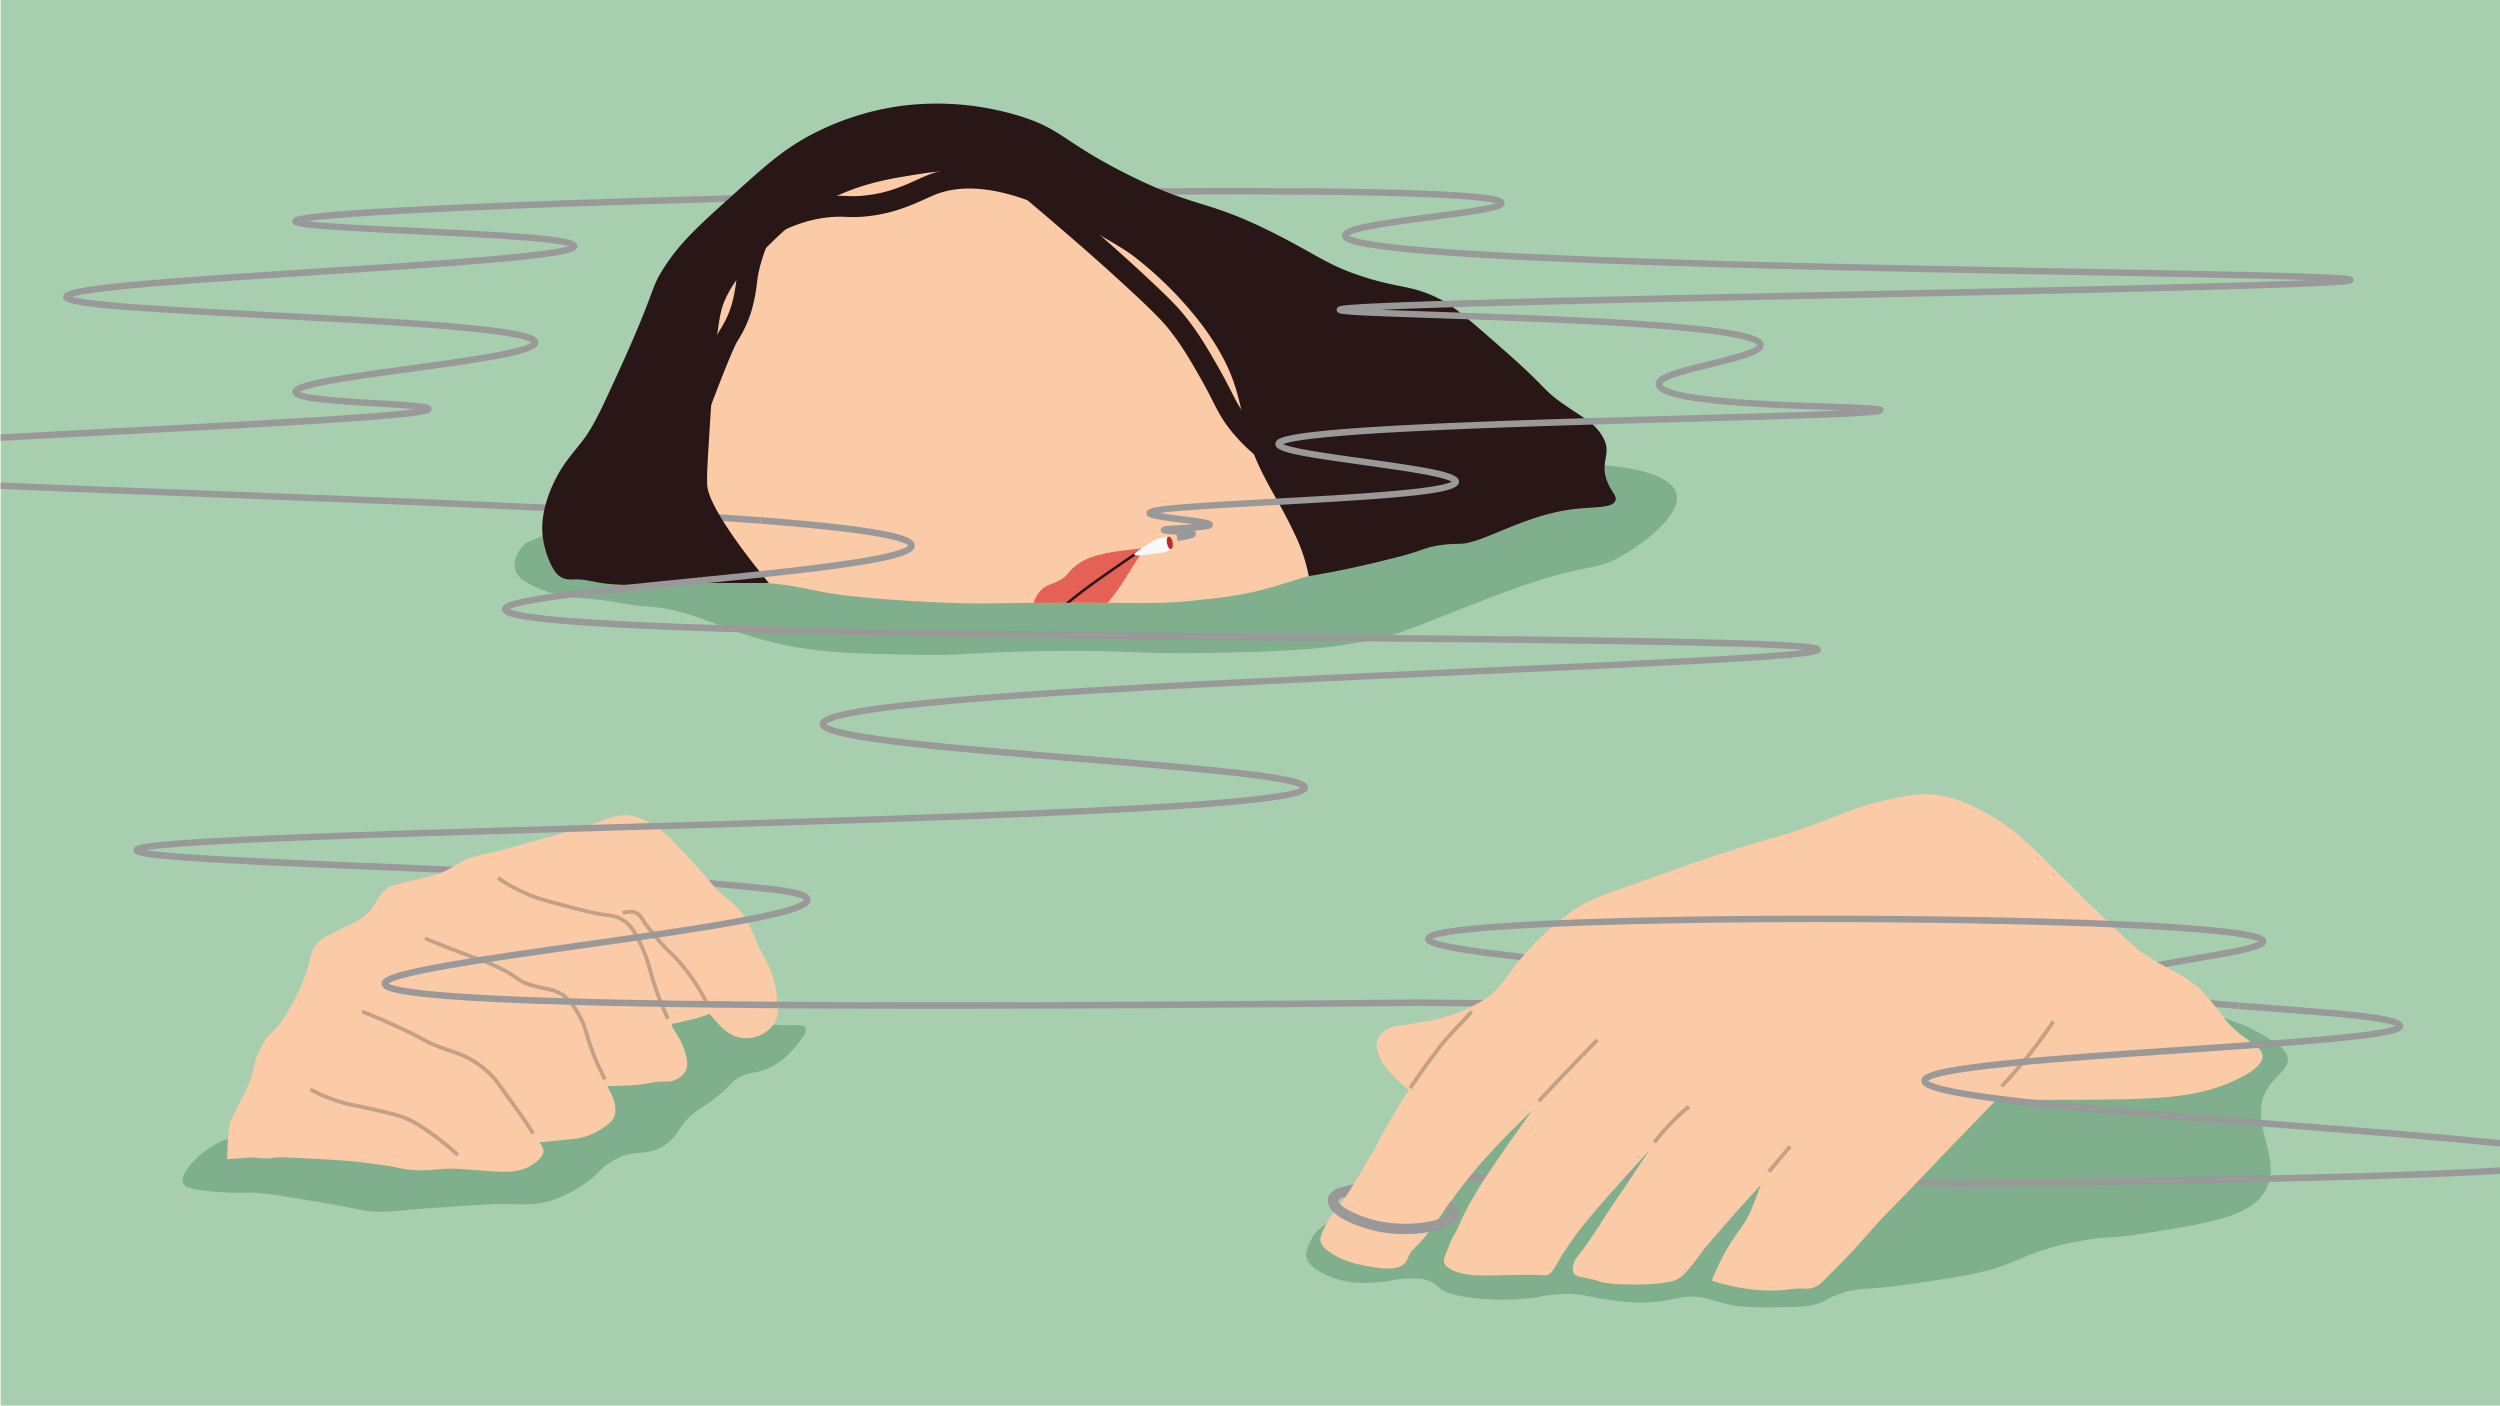 <svg id="Слой_1" data-name="Слой 1" xmlns="http://www.w3.org/2000/svg" xmlns:xlink="http://www.w3.org/1999/xlink" viewBox="0 0 1920 1080"><defs><style>.cls-1{fill:none;}.cls-2{clip-path:url(#clip-path);}.cls-3{fill:#a8ceb0;}.cls-4{fill:#999;}.cls-5{fill:#7faf8d;}.cls-6{fill:#fbcba8;}.cls-7{fill:#291717;}.cls-8{clip-path:url(#clip-path-2);}.cls-9{fill:#e56156;}.cls-10{fill:#f9f9f9;}.cls-11{fill:#c1272d;}.cls-12{fill:#c3a186;}</style><clipPath id="clip-path"><rect class="cls-1" x="0.5" y="-0.5" width="1920" height="1080"/></clipPath><clipPath id="clip-path-2"><path class="cls-1" d="M960.11,456.54c-.84,1.8-13.74,2.9-39.52,5-7.3.6-11,.93-14.23,1.11-14.49.78-28.5.36-65.66.27-72.39-.18-71,1.31-106.07,0-39-1.46-58.51-2-59.11-3.68-4.25-11.83,91.05-91.18,188.21-69.09C920.7,403.12,964.22,447.75,960.11,456.54Z"/></clipPath></defs><title>Монтажная область 14</title><g class="cls-2"><rect class="cls-3" x="-40" y="-380" width="2000" height="2000"/><path class="cls-4" d="M492,156.93l-.16-5c179.06-5.49,384.79-8.44,512-7.35l0,5C876.65,148.49,671,151.44,492,156.93Z"/><path class="cls-5" d="M419,410.59c-3.23,1.35-6.45,2.72-6.45,2.72-2.64,1.13-5.74,2.46-9.17,4-1.62,1.61-9.86,10.06-7.91,19.21,1.74,8.14,10.54,12.08,19.21,15.81,14.45,6.22,25.71,6.42,41.51,7.88,13.38,1.24,26.53,4.65,40,5.51,33.48,2.15,49.71,14.23,86.78,24.8,37.89,10.8,67.11,11.35,122.6,12.39,35.24.67,35.31-1.65,88.15-2.75,69.73-1.46,78.93,2.38,129.49,1.38,64.55-1.29,99.39-1.91,146-13.78,4.1-1,3.6-1,27.75-10.2,14.47-5.53,55.3-22.32,81.08-30.63,44.37-14.29,47.2-8.29,67.92-20.29,16.2-9.37,45.87-31.22,41.46-47.63-4.5-16.73-42.44-20.49-58.22-22.05-36.33-3.6-56.59,6.29-84.68-2.65-3-1-11.47-3.84-23.82-7.06-12-3.11-21.85-5-28.22-6.17C706.51,377.64,424.88,408.14,419,410.59Z"/><path class="cls-6" d="M522.33,361c-1.5-15.87-3.94-43.66,1.38-78.52,4.55-29.81,9.27-60.72,31.68-89.53,18.31-23.55,39.5-34.17,62-45.46,21.71-10.89,63.08-31.65,117.08-27.55,40.39,3.07,68.6,18.58,107.45,39.95a407.11,407.11,0,0,1,73,51c29.34,26,46.19,49.91,79.9,97.8,0,0,46,65.34,48.21,100.55,0,.26,0,.83,1.38,22-5.82,1.57-14.42,3.92-24.8,6.89-21.89,6.27-33.5,10.1-41.32,12.4-23.76,7-43.09,8.89-64.74,11-22.29,2.19-31.28,1.5-79.9,1.38-72.38-.18-71,1.31-106.06,0-42.46-1.59-70.6-4.76-77.14-5.51-28.07-3.24-36.09-8-63.37-9.65-19.41-1.18-49.59-1.38-49.59-1.37h0S526.15,401.55,522.33,361Z"/><path class="cls-4" d="M583.85,402.2c-45.76-3.54-105.82-7-183.61-10.59l.23-5c77.84,3.59,137.95,7.05,183.76,10.59Z"/><path class="cls-7" d="M424.7,372c7.32-16,15-23.32,23.41-34.44,8-10.56,15.1-26,28.93-56.47,27.68-61,21.76-58.26,33.06-75.76,12.56-19.45,26.28-31.8,53.72-56.48,25.75-23.16,39.24-35.3,62-46.84a209.44,209.44,0,0,1,66.12-20.66,215.81,215.81,0,0,1,88.16,6.89c35.65,10.35,34.83,20,85.4,45.46,55.58,27.92,60.19,18,118.47,48.21,28.66,14.84,36.86,22.06,62,30.3,29.48,9.67,38.51,6.41,60.61,17.91,10.55,5.49,23.11,16.51,48.22,38.57,34.68,30.46,29,29.73,45.45,41.32,16.13,11.37,25.54,14.86,31.69,27.55,5.66,11.7-3.7,17.81,2.75,33.06,3.28,7.75,7.12,10.09,6,13.63-2.05,6.43-16.58,4.62-34.4,7.06-37.78,5.18-68.39,26.44-85.42,26.36a96.28,96.28,0,0,0-15.65,1.17c-14,2.17-10.34,4-40,11h0q-9.74,2.47-19.94,4.78-20.76,4.66-40.16,7.83a129.92,129.92,0,0,0-9.7-30c-10.95-23.44-16.22-30-25.58-48.52-21-41.46-11.49-59.33-36.57-99.59-4.6-7.4-8.74-13-11.31-16.34a285.59,285.59,0,0,0-51-51c-8.79-6.82-29.27-18.32-70.25-41.32-28.92-16.24-35.79-19.59-46.83-22-20.37-4.54-36.32-1.93-56.48,1.37-18.38,3-45.69,7.77-74.38,26.18-14.21,9.11-23.52,18.21-33.06,27.55-15.6,15.24-25.92,25.33-33.06,41.32-3,6.77-5.07,13.66-8.27,48.21-.94,10.13-2.12,26.63-4.13,59.23-1.07,17.28-1.42,24-1.44,29.72,0,0,0,2.65.06,4.72.42,17.92,36.37,62.4,47.39,75.76H536.27c-20.32.19-19.16,1.18-37.19,1.38-16.2.18-25.95.29-37.19-1.38-9.16-1.35-11.48-2.73-19.29-2.75-4.4,0-7.44.41-11-1.38s-5.9-4.9-8.26-9.64a68.91,68.91,0,0,1-6.89-26.17C416.27,401.68,416.76,389.41,424.7,372Z"/><path class="cls-1" d="M541.78,401a91.45,91.45,0,0,0,12.4,19.28c3.49,4.14,5.81,6.1,9.64,11a94,94,0,0,1,9.65,15.16"/><path class="cls-7" d="M542.39,321.11l-15-5.62c18-48,23.2-58.45,25.56-62.12l.06-.09c1.58-2.46,2.86-4.82,3.66-6.36a76.43,76.43,0,0,0,3.78-8.54c3.76-10.15,5-22.67,5-22.8,1.24-12.78,6.11-28.48,14.48-46.64l14.53,6.69c-7.62,16.53-12,30.49-13.08,41.5-.06.61-1.48,14.68-6,26.81a93.17,93.17,0,0,1-4.57,10.33c-.95,1.85-2.5,4.68-4.42,7.66C564.72,264.67,559.33,275.88,542.39,321.11Z"/><path class="cls-7" d="M590,183.25l-8.31-13.67c19.21-11.68,39-18.1,58.87-19.06a96.4,96.4,0,0,1,9.8,0,76.59,76.59,0,0,0,9.38,0c19.68-1.2,33.45-7.44,44.51-12.45,2.88-1.3,5.59-2.53,8.13-3.54,23.35-9.24,52.19-7.39,85.71,5.48L792.37,155c-29.66-11.39-54.58-13.26-74.08-5.54-2.19.86-4.61,2-7.42,3.23-11.61,5.26-27.52,12.47-50.14,13.85a92.67,92.67,0,0,1-11.08,0,76.64,76.64,0,0,0-8.3,0C624.2,167.33,606.93,173,590,183.25Z"/><path class="cls-7" d="M1030.62,433.65c-19.48-36.45-39.62-62.94-59.85-78.74l-1.36-1.05a133.05,133.05,0,0,1-23.33-22.24c-7.14-8.73-10.32-15-14.73-23.66-2.6-5.13-5.85-11.51-10.8-20.1C913.47,275.58,907.36,265,897.82,253c-4.38-5.47-9.94-11.77-33.61-33.54-8.84-8.13-22.67-20.67-38.39-34.28-17.94-15.53-36.44-31.26-55-46.74l10.25-12.28c18.62,15.54,37.2,31.33,55.21,46.92,15.87,13.74,29.83,26.4,38.75,34.6,24.51,22.53,30.47,29.33,35.27,35.33,10.3,12.88,16.7,24,24.1,36.82,5.17,9,8.52,15.54,11.21,20.84,4.24,8.35,6.81,13.39,12.85,20.79a118.25,118.25,0,0,0,20.72,19.69l1.43,1.11c22,17.18,43.57,45.38,64.11,83.8Z"/><g class="cls-8"><path class="cls-9" d="M793.69,463.6a23.2,23.2,0,0,1,6.77-11.3c4.29-3.75,7.54-3.28,13.56-6.78,6.65-3.86,6.08-6.4,12.43-11.29,7.09-5.47,14.23-7.24,21.46-9,4.5-1.12,10.53-1.88,22.6-3.39l9-1.13h0c-3.94,5.7-7,10.4-9,13.56-5.55,8.64-7.7,12.62-12.43,19.2-3.25,4.52-6.1,8-7.91,10.17"/><path class="cls-7" d="M815.79,467.75l-1.28-1.53c5.52-4.65,11.23-9.22,17-13.58,7-5.33,13-9.47,23.76-17,6-4.16,12-8.34,18.08-12.44l1.13,1.66c-6,4.09-12.11,8.27-18.07,12.42-10.77,7.49-16.7,11.62-23.69,16.92C827,458.57,821.29,463.12,815.79,467.75Z"/></g><path class="cls-10" d="M898.4,413.38c-2.63-2.09-6.83-.52-10.59.88-2.46.92-5.49,3-11.47,7.06-4.73,3.23-5.45,3.88-5.29,4.41.43,1.46,6.94.66,12.35,0,10.21-1.25,15.34-1.94,16.76-5.29A6.44,6.44,0,0,0,898.4,413.38Z"/><ellipse class="cls-11" cx="898.4" cy="416.91" rx="2.21" ry="4.85" transform="translate(-63.04 179.08) rotate(-11)"/><path class="cls-4" d="M583.08,684.47c-56.89-6.6-173.64-11.37-267.46-15.2l.21-5c93.89,3.84,210.75,8.61,267.82,15.23Z"/><path class="cls-5" d="M578.81,785.44c8.07.46,16.09,1.92,24.18,1.94,8.93,0,14-.75,15.47,1.93,1.77,3.23-3,9-6.77,13.54-4,4.8-9.37,11.31-19.34,16.44-12.68,6.52-16.84,2.61-27.08,9.67-5,3.45-4.12,4.47-12.57,11.6-7.83,6.62-12.13,8.74-17.4,12.57-14.84,10.78-12.14,16.74-23.21,25.15-16,12.11-24.26,1.79-43.52,14.5-9.8,6.47-10.3,10.89-24.17,19.34a96.42,96.42,0,0,1-20.31,9.67c-13.37,4.36-22.27,3.09-38.68,2.9-7.3-.08-22,.91-51.25,2.9-34.19,2.33-34,3.47-45.45,2.9-12.06-.59-10.44-1.77-46.42-7.73-28.29-4.69-42.43-7-51.25-6.77a226.19,226.19,0,0,1-29-1c-18.48-1.78-20.55-4.25-21.27-5.8-3.2-6.83,8.66-19.76,19.34-27.08a68.44,68.44,0,0,1,26.1-10.63c30.7-6.13,53.12-37.51,65.76-51.26C306.48,761,457.53,726.41,514,760.3,514,760.3,553.52,784,578.81,785.44Z"/><path class="cls-6" d="M487,626.85c5.72,1.43,10.29,4.21,14.5,6.77,8.77,5.33,14.21,11,19.34,16.44,30.27,32.05,26.33,31,35.78,38.68,5,4.09,10.37,7.84,15.47,15.47,3.1,4.64,3.39,6.64,7.74,16.44,7.73,17.44,8.94,15.88,12.57,26.11,3.74,10.54,4.2,17.07,4.84,26.11a21.9,21.9,0,0,1-1,9.67c-2.61,7.13-8.84,10.6-10.64,11.61a25.9,25.9,0,0,1-16.44,2.9c-6.52-1.09-10.8-4.56-13.54-6.77-1.4-1.14-2.27-1.91-10.63-11.61-3.55,1.33-6.55,2.27-8.71,2.9-3.45,1-6.17,1.65-11.6,2.91-5.11,1.18-7.67,1.77-7.88,1.75a1,1,0,0,0-.82.18c-1,1,2.12,5,4.83,9.67a49.06,49.06,0,0,1,5.8,13.54c1,4.4,2,8.44,0,12.57-2.5,5.24-8.06,7.18-9.67,7.73-3.81,1.33-4.65.25-12.57,1-5.63.51-5.33,1.07-12.57,1.94-5.89.7-10.51.86-13.54,1-6.83.23-10.25.34-11.09,0-.08,0-.35-.14-.51,0-.7.55,2.22,4.63,3.87,8.71.69,1.72,3.69,9.12,1,15.47-1.3,3-3.45,4.61-7.73,7.73a49,49,0,0,1-16.44,7.74c-3.43.91-5.14,1-14.51,1.93-9,.9-18.37,1.94-18.37,1.94s2.78,3.73,2.9,6.77c0,.59,0,3-3.87,6.77a31.19,31.19,0,0,1-14.5,7.73c-7,1.7-12.41,1.41-19.34,1-16.88-1.06-21-1.61-27.08-1.93-16.22-.86-17.34,1.41-31.91,1-12.17-.37-11.81-2-32.88-4.83-17.73-2.41-31.72-3.15-45.45-3.87-18.37-1-27.56-1.45-30.94-1-10.3,1.47-14.56-.31-20.31,0l-16.28,1.24h0c-.3,9.13-.7-18.55,1.77-27.35.52-1.81,3.88-9.43,11.61-24.17,8.28-15.8,4.34-18.15,11.6-32.88,7.64-15.49,11.19-11.25,21.28-29,6.16-10.84,12.55-22.1,16.44-37.71,1.4-5.66,2-10,5.8-14.51,3.18-3.79,6.55-5.28,19.34-11.6,8.68-4.3,13-6.44,13.54-6.77,14.44-9.18,11.25-18.34,23.21-25.15,1.76-1,9.55-2.92,25.14-6.76,6.19-1.53,9.06-2.14,13.54-3.87,7.82-3,11.19-5.86,16.44-8.71,7-3.78,10.6-4,26.1-7.73,6.32-1.53,14.85-3.92,31.92-8.7,20.34-5.7,30.51-8.55,39.64-11.61C469.63,627.77,476.71,624.3,487,626.85Z"/><path class="cls-12" d="M408.32,871.35c-3.11-4.85-6.36-9.71-9.64-14.46-1.38-2-2.87-4-4.76-6.62-2-2.74-4.52-6.15-7.8-10.77l-.89-1.26c-4.33-6.09-6.5-9.15-10.53-13a70.93,70.93,0,0,0-9.47-7.57c-7.54-5.06-13.74-7.18-20.91-9.65-2.46-.84-5-1.71-7.79-2.76a79.77,79.77,0,0,1-11.91-5.47c-3.45-1.87-8.18-4.42-18.17-9.08-9.48-4.42-19.22-8.64-28.94-12.54l1.12-2.78c9.77,3.92,19.56,8.16,29.09,12.6,10.07,4.7,14.84,7.27,18.33,9.16a76.09,76.09,0,0,0,11.54,5.3c2.74,1,5.26,1.9,7.7,2.74,7.37,2.53,13.74,4.71,21.61,10a72.63,72.63,0,0,1,9.88,7.9c4.24,4.08,6.6,7.41,10.89,13.46l.9,1.26c3.26,4.6,5.76,8,7.77,10.74s3.41,4.65,4.81,6.68c3.3,4.78,6.56,9.67,9.7,14.55Z"/><path class="cls-12" d="M463.38,829.66a174.17,174.17,0,0,1-13.66-33.17l-.19-.67a67.14,67.14,0,0,0-8.33-19.24,41.6,41.6,0,0,0-7.47-9.35c-5.06-4.48-9.63-5.43-16-6.74a104.27,104.27,0,0,1-10.56-2.63,35.25,35.25,0,0,1-11.53-5.69,92.12,92.12,0,0,0-15.73-8.88A140.4,140.4,0,0,0,366,737.67c-3.61-1.31-8.55-3.11-15.94-5.95-8.18-3.14-16.33-6.4-24.21-9.68l1.15-2.77c7.86,3.27,16,6.52,24.14,9.65,7.36,2.83,12.09,4.55,15.88,5.93a144.51,144.51,0,0,1,14.19,5.72,95.62,95.62,0,0,1,16.17,9.13A32.39,32.39,0,0,0,408.1,755a101.74,101.74,0,0,0,10.27,2.55c6.27,1.3,11.69,2.42,17.35,7.43a43.74,43.74,0,0,1,8,10,70.7,70.7,0,0,1,8.7,20l.19.66A170.82,170.82,0,0,0,466,828.26Z"/><path class="cls-12" d="M511.7,783.17a227.43,227.43,0,0,1-13.63-37l-.09-.31a115.37,115.37,0,0,0-9.46-24.52c-3.64-6.91-6.39-10.43-10.15-13-4.56-3.1-8.76-3.65-14.07-4.35l-1.73-.23c-7.63-1-16.13-3.3-33.06-7.78-10.83-2.86-20.18-5.33-31.22-10.74a126.56,126.56,0,0,1-16.64-9.78l1.72-2.47a122.36,122.36,0,0,0,16.24,9.56c10.78,5.27,19.55,7.59,30.67,10.53,16.81,4.45,25.25,6.68,32.7,7.7l1.71.23c5.49.73,10.22,1.35,15.36,4.85,4.16,2.84,7.28,6.78,11.12,14.08a118.6,118.6,0,0,1,9.71,25.14l.09.32a224.31,224.31,0,0,0,13.45,36.5Z"/><path class="cls-12" d="M542.64,773.51a140.58,140.58,0,0,0-11.48-20.1c-1.56-2.27-4.89-6.92-9.58-12.45a95.67,95.67,0,0,0-8.36-8.82,83.84,83.84,0,0,1-8.09-8.6c-7.23-8.69-10.53-12.66-11.74-14.7l-.49-.84c-1.31-2.26-2.44-4.21-4.7-5.35-2.47-1.25-5.66-1.23-9.47.08l-1-2.84c4.6-1.58,8.57-1.55,11.8.08,3,1.55,4.51,4.07,5.93,6.52l.48.83c1.09,1.83,4.77,6.26,11.47,14.31a81.35,81.35,0,0,0,7.84,8.33,97.19,97.19,0,0,1,8.59,9.06,159.73,159.73,0,0,1,9.76,12.69,143.75,143.75,0,0,1,11.73,20.53Z"/><path class="cls-12" d="M350.55,888.08a201.17,201.17,0,0,0-20.16-16.32c-6.84-4.83-11.79-8.32-19.07-11.45-1.6-.69-4.93-2.12-20.06-5.72-8.6-2-13.68-3.05-17.75-3.86a113.78,113.78,0,0,1-12.31-2.93A128.23,128.23,0,0,1,237.71,838l1.42-2.65a124.87,124.87,0,0,0,22.93,9.56,113.46,113.46,0,0,0,12,2.86c4.1.81,9.21,1.83,17.87,3.88,15.38,3.66,18.74,5.11,20.55,5.89,7.56,3.25,12.62,6.82,19.61,11.75a201.92,201.92,0,0,1,20.46,16.57Z"/><path class="cls-4" d="M1228.21,773.49c-40.92,0-87.28-.31-137.83-.94l.06-5c253.81,3.14,310.54-2.1,323.17-4.73-4.94-1.35-16.44-3.42-42.64-6.31s-60-5.87-95.75-9c-50.6-4.47-102.93-9.08-137.93-13.82l.67-5c34.89,4.73,87.16,9.34,137.7,13.8,37.64,3.32,73.19,6.46,99.84,9.48,14.33,1.63,24.83,3.07,32.09,4.43,10.66,2,14,3.62,13.91,6.7s-2.15,5.15-27.87,7c-16,1.16-39.52,2-69.85,2.6C1296.88,773.24,1264.71,773.49,1228.21,773.49Z"/><path class="cls-4" d="M1719.72,775c-77.08-6-101.91-10.86-102.22-19.95-.29-8.73,22-13.49,69.31-21.57l9.56-1.64.85,4.93-9.57,1.64c-15.75,2.69-32,5.47-44.67,8.5-19.31,4.63-20.42,7.66-20.48,8,.1.38,1.78,4.15,29.67,8.28,19.33,2.86,45.19,5,67.94,6.83Z"/><path class="cls-5" d="M1035.66,931.41c-10.28,2.59-15,6.5-24.52,14.31a25.29,25.29,0,0,0-4.08,6.13c-.5.92-4.11,7.81-4,12.18.25,9,16.58,17.29,30.41,20,16.77,3.27,35.26-.61,36.5-.87a77.53,77.53,0,0,1,20.69-1.16,22.54,22.54,0,0,1,3.22.5,24.73,24.73,0,0,1,11.71,6.74c9.23,8.78,53.51,11.26,77.16,6.54a105.54,105.54,0,0,1,23.5-2c11,.3,13.34,2.15,26.56,4.08,11.36,1.67,27.28,4,46,1,9.68-1.54,12.73-3.33,21.46-3.07,9.69.29,14.14,2.74,23.49,5.11,13,3.3,22.89,3.22,39.84,3.06,18.26-.16,27.39-.24,35.75-4.08,4.59-2.11,8.53-4.78,16.35-7.15a72,72,0,0,1,18.39-3.07c21.44-.94,66.77-8.63,75.59-10.21,42.73-7.68,41.61-18.17,88.87-26.56,22.36-4,20.52-1.25,45-5.11,53.14-8.39,86.32-13.35,97-34.73,12.66-25.24-16.1-52.9,2-78.66,6.3-9,15.93-14.35,14.3-22.47-1.31-6.56-9.23-11.29-19.41-17.37a90.37,90.37,0,0,0-14.3-7.15c-20.14-7.73-30.2-11.59-61.29-10.22-65.66,2.9-221.42-89-349.37-47C1194.55,769,1061.79,924.84,1035.66,931.41Z"/><path class="cls-4" d="M1022.76,926.29c-2-1.94-2.93-4-2.75-6,.7-7.78,15.94-16.07,123.71-18.62,79.71-1.89,200.54-.21,359.11,5l-.16,5c-158.48-5.2-279.21-6.87-358.83-5-39.75.94-70,2.78-90.08,5.48-27.55,3.71-28.73,8.1-28.77,8.58,0,.17,0,.8,1.25,2Z"/><path class="cls-6" d="M1137.81,769c-9.39,5.69-21.91,10-22.47,10.22a130.52,130.52,0,0,1-19.41,5.11c-12.75,2.22-19.41,3.06-19.41,3.06-4.08.52-7.41.86-11.23,3.06-1.94,1.12-5.44,3.14-7.16,7.15-2.08,4.88-.28,9.74,1,13.28s3.24,6.67,7.15,11.24A103.36,103.36,0,0,0,1082.12,837a515,515,0,0,0-27,46.37c-17.35,30.45-26,42.87-30.65,48-3.9,4.33-5.32,7.31-8.17,13.28-2,4.31-2.66,6.72-2,9.2.38,1.52,1.35,3.59,6.13,7.15a52.63,52.63,0,0,0,13.28,7.15c6.84,2.55,11.72,3.41,21.45,5.11,2,.34,11.64,2,18.39,0a11.73,11.73,0,0,0,4.08-2,13.43,13.43,0,0,0,4.09-6.12c1.89-4.77,5-6.7,9.19-11.24,7.36-7.92,15.5-20.91,26.56-35.76a433.85,433.85,0,0,1,31.67-37.79c11.56-12.23,27.57-27.57,27.58-27.58-29.83,41.71-38.82,56.18-38.82,56.18-17.33,27.93-15.45,30.29-22.47,41.88-.39.64-2.09,4.46-5.11,12.26-1.12,2.89-1.87,5-1,7.15.72,1.84,2.27,2.89,4.09,4.09a22.67,22.67,0,0,0,7.15,3.06,65.22,65.22,0,0,0,12.26,2c17.35.65,34.76-1,52.09,0a8.62,8.62,0,0,0,5.11-1c1.23-.74,2-1.74,4.09-5.1,1.65-2.67,2.48-4,3.06-5.11,1.68-3.21,4.18-6.91,9.2-14.3,8.51-12.57,24.51-30.65,24.51-30.65,13.74-15.52,25.74-28.83,35.76-39.84,7.48-11.24-14.69,22.68-22.48,33.71-11.16,15.82-20.61,32.88-32.69,48a16.13,16.13,0,0,0-3.06,6.12c-.38,1.51-1,4.07,0,6.13,1.35,2.74,5,3.29,9.19,4.09,12.44,2.37,8.56,2.86,17.37,4.09,6,.82,11.13.89,21.45,1,1.34,0,14.36.13,25.54-2.05a21.68,21.68,0,0,0,6.13-2c3.39-1.75,5.51-4,8.17-7.15a108,108,0,0,0,8.17-10.21c3.77-5.67,11.71-14.68,27.58-32.69,5.44-6.17,12.31-13.81,20.43-22.48-7,18-7.15,18.39-7.15,18.39-6,14-10.51,16.21-19.41,31.67a174,174,0,0,0-11.23,23.49,153.92,153.92,0,0,0,34.73,7.15c19.51,1.71,25.65-1.57,36.77-1a17.24,17.24,0,0,0,7.16-1,16.88,16.88,0,0,0,6.12-4.09c3.36-3.28,8.36-8.21,14.31-14.3,16.33-16.7,24.72-27.62,35.75-38.82,17.58-17.83,34.67-36.15,52.1-54.14l31.66-32.68c33,0,46.76.07,64.36,0,62.83-.28,89.67-1.86,117.48-14.31,18-8.07,22.68-14.53,22.47-19.41-.24-5.57-6.76-8.68-15.32-15.32-15.16-11.74-17.16-19.37-28.61-31.67-15.83-17-24.8-16.15-49-32.68-7.1-4.85-25.26-22.71-61.29-58.23-26.47-26.1-34.45-34.12-50.06-43.93-24.29-15.27-39.79-17.72-44.94-18.38-15.42-2-26.78.74-45,5.1-23.27,5.59-30.6,10.89-61.29,21.46-17.2,5.92-13.67,3.82-43.93,13.28-27.74,8.66-46.26,15.27-80.7,27.58-23.24,8.3-35,12.51-39.84,15.32-28.71,16.56-49.79,43-52.09,46C1155.63,751.81,1151,761,1137.81,769Z"/><path class="cls-12" d="M1084.26,836.51l-2.51-1.65c8.22-12.44,17.06-24.6,26.29-36.16.88-1.1.88-1.1,8.47-9.2l12.72-13.59,2.19,2.05-12.72,13.59c-7.44,7.94-7.52,8-8.32,9C1101.21,812.06,1092.42,824.15,1084.26,836.51Z"/><path class="cls-12" d="M1182.83,846.63l-2.19-2c5.73-6.11,11.57-12.3,17.38-18.4,9.12-9.57,18.4-19.2,27.59-28.61l2.15,2.09c-9.18,9.41-18.46,19-27.57,28.59C1194.39,834.35,1188.55,840.53,1182.83,846.63Z"/><path class="cls-12" d="M1271.8,878.19l-2.38-1.83a175.88,175.88,0,0,1,13.4-15.46,174,174,0,0,1,13.39-12.36l1.92,2.31a171.34,171.34,0,0,0-26.33,27.34Z"/><rect class="cls-12" x="1353.95" y="888.54" width="25.37" height="3" transform="translate(-194.36 1362.46) rotate(-49.91)"/><path class="cls-12" d="M1538.32,835.4l-2.18-2.06a371.78,371.78,0,0,0,27.47-32.56c4.21-5.61,8.32-11.43,12.21-17.29l2.5,1.66c-3.93,5.91-8.07,11.77-12.31,17.43A373,373,0,0,1,1538.32,835.4Z"/><path class="cls-4" d="M1078.88,947.79a104.87,104.87,0,0,1-18.3-1.54c-13.6-2.45-41.42-11.57-40.65-24.17.23-3.67,2.86-6.69,5.24-8.29,7.76-5.21,18,1,19.14,1.68l-4.27,6.76c-1.75-1.1-7.43-3.8-10.41-1.8a4,4,0,0,0-1.71,2.14c-.2,3.19,14.4,12.27,34.07,15.8a100.24,100.24,0,0,0,34.38,0c10.87-2,15.51-5.13,16.09-6.37-.13-.3-.76-1.48-3.64-3.41l4.46-6.65c1.91,1.29,7.72,5.19,7.16,10.82-.25,2.52-1.71,4.81-4.34,6.8C1109.19,944.73,1094.27,947.79,1078.88,947.79Z"/><path class="cls-6" d="M1117.38,918.13c-4.55,6.11-8.6,11.9-12.31,17.16l-51.84-48.66c-10.62,18.51-17.8,29.91-22.75,37"/><path class="cls-4" d="M1502.78,911.65l-.06-5c110.76-1.47,236.42-3.37,328.62-6.3,112-3.57,142.61-7.77,149.8-10.42-4.77-1.94-20.71-5.33-70.11-10.27-41.3-4.12-95.1-8.34-152-12.82-67.89-5.32-138.09-10.83-191.53-16.56-28.93-3.11-50.24-6-65.13-8.78-22.44-4.22-26.9-7.55-26.82-11.55.07-3.41,3.46-6.34,19.76-9.54,10.61-2.08,25.74-4.11,46.28-6.19,37.9-3.85,87.84-7.22,136.12-10.49,41.28-2.78,80.26-5.42,110.42-8.23,36.31-3.38,48-6,51.51-7.59-2.39-1.18-9.41-3.17-29.79-5.45-17.76-2-40.73-3.71-65-5.53-8.3-.62-16.71-1.25-25-1.9l.39-5c8.31.65,16.71,1.27,25,1.89,78.77,5.89,100.14,8.54,100.38,16,.13,4.13-3.58,7.42-52.79,12.17-30.71,3-71.51,5.71-114.71,8.63-46.75,3.16-95.08,6.43-132.45,10.12-51.86,5.13-62.72,9.32-64.81,11.19,1.17,1,6,3.69,26.35,7.26,15.34,2.69,36.65,5.46,65.16,8.47,52.82,5.56,121.09,10.92,187.12,16.1,59.14,4.64,115,9,156.89,13.31,22.5,2.29,39,4.36,50.39,6.31,17.61,3,20.91,5.34,20.85,8.57-.07,3.62-3.23,6.63-42.3,9.8-24.38,2-59.32,3.71-106.8,5.27C1745.64,908.18,1616.69,910.14,1502.78,911.65Z"/><path class="cls-4" d="M1697.22,736.8l-.85-4.93c9.36-1.62,33.1-5.73,38.42-8.78-3.65-1.9-19.53-6.09-87.54-9.67-49-2.58-116.39-4.34-189.77-5-86.23-.74-173.37.13-239.06,2.4-93,3.2-113.61,8-118.1,10.22,2.54,1.32,10.81,4,37.64,7.63l-.67,5c-39.79-5.39-42.92-9-42.79-12.75.13-3.63,4.41-6.25,25.94-8.92,14.65-1.81,35.89-3.4,63.11-4.72,50.19-2.43,120-3.87,196.52-4.06,88.87-.21,177.52,1.27,243.21,4.07,35.55,1.52,63.47,3.37,83,5.5,31.38,3.43,34.1,6.75,34.23,10.12C1740.7,728,1732.21,730.74,1697.22,736.8Z"/><path class="cls-4" d="M722.75,774.78c-84.35,0-156.24-.49-215.24-1.47-69.19-1.14-122.12-3-157.33-5.47-18.08-1.27-31.9-2.75-41.08-4.38-11.44-2-16-4.24-16.1-7.86-.16-4,3.47-8.28,48.95-16.35,28.45-5,65.94-10.33,105.63-15.94,40.75-5.75,82.88-11.7,115-17.43,17.27-3.09,30.17-5.83,39.42-8.4,12.18-3.37,14.83-5.62,15.39-6.32-.94-1-6.08-4.12-34.26-6.69l.45-5c35.41,3.22,38.65,7.54,38.9,11.34.32,4.63-3.75,9.94-56.09,19.44-32.58,5.91-76.07,12.06-118.12,18-38.11,5.39-74.11,10.47-102.1,15.33-36.49,6.33-45.59,10.09-47.76,11.78,2.39,1.53,12.92,5,58.66,7.93,36.38,2.35,89.77,4.08,158.69,5.15,131.48,2,324.81,1.73,574.62-.9l0,5C949.61,774,826.73,774.78,722.75,774.78Z"/><path class="cls-4" d="M315.62,669.27l-5.95-.25c-54.36-2.22-105.7-4.31-143.29-6.49-20.12-1.17-34.84-2.27-45-3.38-16.05-1.74-18.9-3.13-18.9-6.15s3.15-3.9,9.76-5c4.94-.79,12.34-1.58,22-2.36,17.89-1.43,43.83-2.85,79.31-4.34,66.32-2.78,156.71-5.41,252.4-8.19,124.3-3.6,252.83-7.33,354.73-12.06C876,618.53,917.25,616,947,613.22c39-3.58,49.22-6.77,51.89-8.26-2.84-1.66-13.76-5-54.4-9.46-31.77-3.5-72.61-6.83-115.86-10.35-47.89-3.9-97.41-7.94-134.63-12.3-59.54-7-64.5-12.16-64.48-16.86,0-6.82,13.36-15,172.08-25.74,98.72-6.69,224.76-12.38,336-17.4,110.55-5,215.82-9.74,247.5-13.69-41.07-3.85-205.92-5.38-365.92-6.86-141-1.3-300.74-2.78-422.72-5.9-66.37-1.7-115.43-3.71-150-6.13-19-1.33-33.52-2.81-43.29-4.39-12.74-2.06-17.51-4.17-17.62-7.81-.12-4,3.13-7.45,45.11-13.09,26.11-3.51,60.86-7,97.64-10.68,40.28-4,81.93-8.21,114.06-12.64,46.86-6.47,54.08-11.1,55.11-12.62-.72-1-5.13-4.31-31.72-8.37-18.92-2.89-46.46-5.74-81.85-8.47l.38-5c109,8.42,118.18,15.64,118.27,21.75.08,5.71-9.39,10.59-56.76,17.27-32.59,4.59-75.5,8.89-117,13-35.1,3.51-68.26,6.84-93.89,10.18-31.43,4.1-40.84,7-43.59,8.47,3.37,1.68,16,4.79,62.16,7.8,35.44,2.31,84.62,4.22,150.33,5.85,120.91,3,277.36,4.45,415.4,5.72,100.68.93,195.77,1.81,264.59,3.16,36.74.72,63.57,1.53,82,2.46,10,.5,17.57,1.05,22.64,1.64,7.08.82,10,1.61,10.1,4.4s-1.89,4.18-22.63,6.16c-12.46,1.19-30.66,2.46-55.62,3.9-46.87,2.7-112.74,5.68-182.48,8.83-109.12,4.92-232.81,10.5-330.7,17-53.36,3.56-93.3,7-122.09,10.52-41.3,5.05-49,9.12-50.33,10.6,1.71,1.9,11.65,6.35,63.26,12.26,36.71,4.2,84.7,8.11,131.1,11.89,152.6,12.43,175.61,16.69,175.49,24.88-.06,4-4,8-51.06,12.59-28.93,2.84-70.13,5.5-126,8.15-102.84,4.87-234.27,8.68-361.37,12.37-92.8,2.7-180.45,5.24-246.12,7.93-68,2.78-96.64,5.16-107.55,6.94,23.41,3.9,111.72,7.51,197.43,11l5.95.24Z"/><path class="cls-4" d="M400.24,391.61c-77.53-3.58-161.52-6.78-242.74-9.88C58.87,378-34.28,374.42-102.8,370.68c-36.67-2-63.48-3.91-82-5.81-30.38-3.14-32.73-5.66-32.72-8.87s2.18-5.59,30.23-9c16.71-2,40.56-4.13,72.9-6.42,59.68-4.21,137.07-8.26,211.92-12.18,90.2-4.72,190.81-10,221-14.14-7.4-.71-18.25-1.34-28.26-1.92-53.2-3.1-65.5-5.19-65.81-11.21-.35-7.11,18.84-10.75,89.91-20.45,22.39-3.06,45.55-6.22,63.32-9.41,23.43-4.19,29.12-7,30.49-8.22-2.25-1.87-13.62-5.9-66.73-10.28-38.27-3.15-87.2-5.68-134.51-8.14C64.15,237.23,48.57,234.72,48.5,228c0-3.07,2.85-5.08,18.71-7.55,10-1.56,24.43-3.16,44-4.89,36.37-3.2,85.73-6.37,133.47-9.43,46.24-3,94-6,130.28-9.15,41.68-3.58,56.58-6.28,61.65-8-13.39-4.1-76.34-7.1-119.08-9.13-89.63-4.26-93-5.47-93.07-9.9,0-2.79,3.29-3.64,7.28-4.4,3.46-.66,8.62-1.34,15.34-2,12.85-1.31,31.75-2.67,56.15-4.05,46.17-2.6,111.37-5.23,188.57-7.6l.16,5c-157,4.81-232.79,9.66-255.74,13,15.23,1.86,50.06,3.52,81.55,5,110,5.23,125.63,7.69,125.69,14.06,0,3.1-2.9,5.13-19,7.65-10.17,1.59-24.77,3.22-44.64,5-36.83,3.25-86.67,6.45-134.86,9.55-45.79,2.94-93.13,6-128.89,9C75.5,223.66,60.66,226.3,55.48,228c4.54,1.33,16.56,3.32,47.33,5.62,28.37,2.13,65.31,4,104.42,6.07,48.93,2.54,99.53,5.16,138.38,8.46,62.53,5.32,67.8,10.06,67.89,14.85.15,7.95-23.23,12.42-98.42,22.68-21.5,2.94-41.82,5.71-57.82,8.51-18.9,3.31-25,5.59-27,6.74,6.68,3.34,40,5.28,60.39,6.46,10.3.6,20,1.17,27.1,1.82,10.46,1,13.72,1.75,13.8,4.78s-3.82,3.75-7,4.35-7.94,1.28-14.32,2c-11.56,1.25-28.31,2.59-51.2,4.11-42.71,2.83-100.27,5.85-161.21,9-72.47,3.79-147.4,7.71-206.29,11.78-71.89,5-95.09,8.64-102,10.8,7.92,2.4,35.53,5.85,114.2,10,67.84,3.62,158.24,7.07,254,10.72,81.23,3.1,165.23,6.3,242.78,9.88Z"/><path class="cls-4" d="M904.37,415.47l-.73-4.88-1.29-.09c-2.29-.15-4.45-.3-6.06-.46-2.12-.22-4.77-.49-4.79-3s2.74-2.91,6.23-3.21c2.45-.21,5.81-.4,9.35-.61,2.73-.15,6.17-.35,9.46-.59-3-.42-6.32-.84-9.19-1.2-23.56-3-26.82-3.87-26.85-7.39,0-4.89,7-6.14,94.82-10.88,32.2-1.74,65.51-3.53,92.37-5.86,35.07-3,44.68-5.87,47.24-7.35-1.64-1-6.68-3-22.07-5.83-13-2.37-29.8-4.7-46-7-53.94-7.47-67.49-10.16-67.31-16.23.1-3.3,2.61-6.29,32.5-9.53,17.74-1.92,42.78-3.66,76.53-5.34,61.7-3.05,139.3-5.19,207.76-7.07,45.9-1.26,90.19-2.48,117.87-3.73l-9.41-.33c-25.57-.89-57.4-2-83.8-4.54-42.7-4.09-49-9.95-49.44-15.15-.68-7.33,14.5-11.4,41.39-18,13.17-3.22,35.15-8.59,36.59-12.18-.24-.44-2.73-3.7-25.84-7.28-14.74-2.28-35.82-4.38-62.65-6.23-49.43-3.42-108.91-5.45-156.71-7.09-21.82-.74-40.66-1.39-54.07-2-7.11-.34-12.28-.65-15.79-1-4.77-.42-7.91-.69-7.93-3.48,0-2.95,3.23-3.21,11.07-3.83,5.57-.44,13.93-.9,24.86-1.38,20.12-.88,49-1.81,88.44-2.87,73.15-2,172.18-4,268-6,137.06-2.85,288.34-6,353.06-8.76-36.58-1.24-100.33-2.42-170.44-3.71-114.2-2.1-256.34-4.72-369.86-9-62.43-2.35-108.86-4.91-141.95-7.81-54.39-4.78-59-9.33-59.13-13.59-.16-6.82,15.37-9.89,68.85-16.92,17.85-2.35,41.45-5.45,49.18-8-7.78-2.17-37.34-5.61-144.78-6.54l0-5c46.6.41,83,1.32,108.07,2.71,13.38.75,23.68,1.64,30.62,2.65,9.6,1.41,12.88,2.91,13,5.95.22,5.05-7.56,6.9-55.5,13.21-15.1,2-30.71,4-43,6.23-15,2.68-19.63,4.66-21.06,5.63,2.42,1.61,13.14,5.34,60.11,9.22,33.34,2.75,81.12,5.28,142,7.52,112.4,4.14,251.62,6.7,363.49,8.76,58.44,1.08,108.91,2,145.29,3,19.28.5,33.29,1,42.82,1.47,5.19.26,9,.52,11.62.78,3.34.35,6.23.64,6.23,3.32,0,2.94-3.21,3.19-11,3.79-5.5.44-13.77.89-24.56,1.36-19.89.86-48.5,1.79-87.46,2.83-72.36,1.93-170.59,4-265.59,6-139.93,2.91-294.54,6.12-358.63,8.95,12.49.51,27.85,1,44.17,1.59,48.76,1.67,109.44,3.75,159.41,7.28,27.23,1.92,48.42,4.11,63,6.49,24,3.94,27.49,7.93,27.64,11.66.28,6.92-14.42,10.85-40.41,17.21-9.3,2.27-18.92,4.62-26.15,7-10.79,3.53-11.43,5.63-11.45,5.72.1,1,2.73,6.53,44.94,10.57,26.25,2.52,58,3.63,83.5,4.52,11.35.4,21.16.74,28.14,1.14,10.42.59,13.43.89,13.43,3.94,0,2.9-2.62,3.39-13.87,4.21-7.08.52-17.43,1-31.64,1.59-26.69,1-62.78,2-104.56,3.18-66.39,1.83-141.64,3.89-202.45,6.81-33.2,1.6-58.24,3.25-76.55,5.07C995.65,338,988.1,340,985.5,341.1c7.09,3.49,38.55,7.85,62,11.1,56.79,7.87,73.27,11.17,73,17.9-.32,8.32-27.41,11.69-144.91,18-33.21,1.79-70.05,3.78-84.65,5.92,4.94.87,11.82,1.73,17,2.39,20.73,2.62,23.7,3.22,23.52,6.68-.14,2.68-2,3.55-14.33,4.44a2.61,2.61,0,0,1,1.33,2.31C918.63,412.73,916.13,413.73,904.37,415.47Z"/></g></svg>